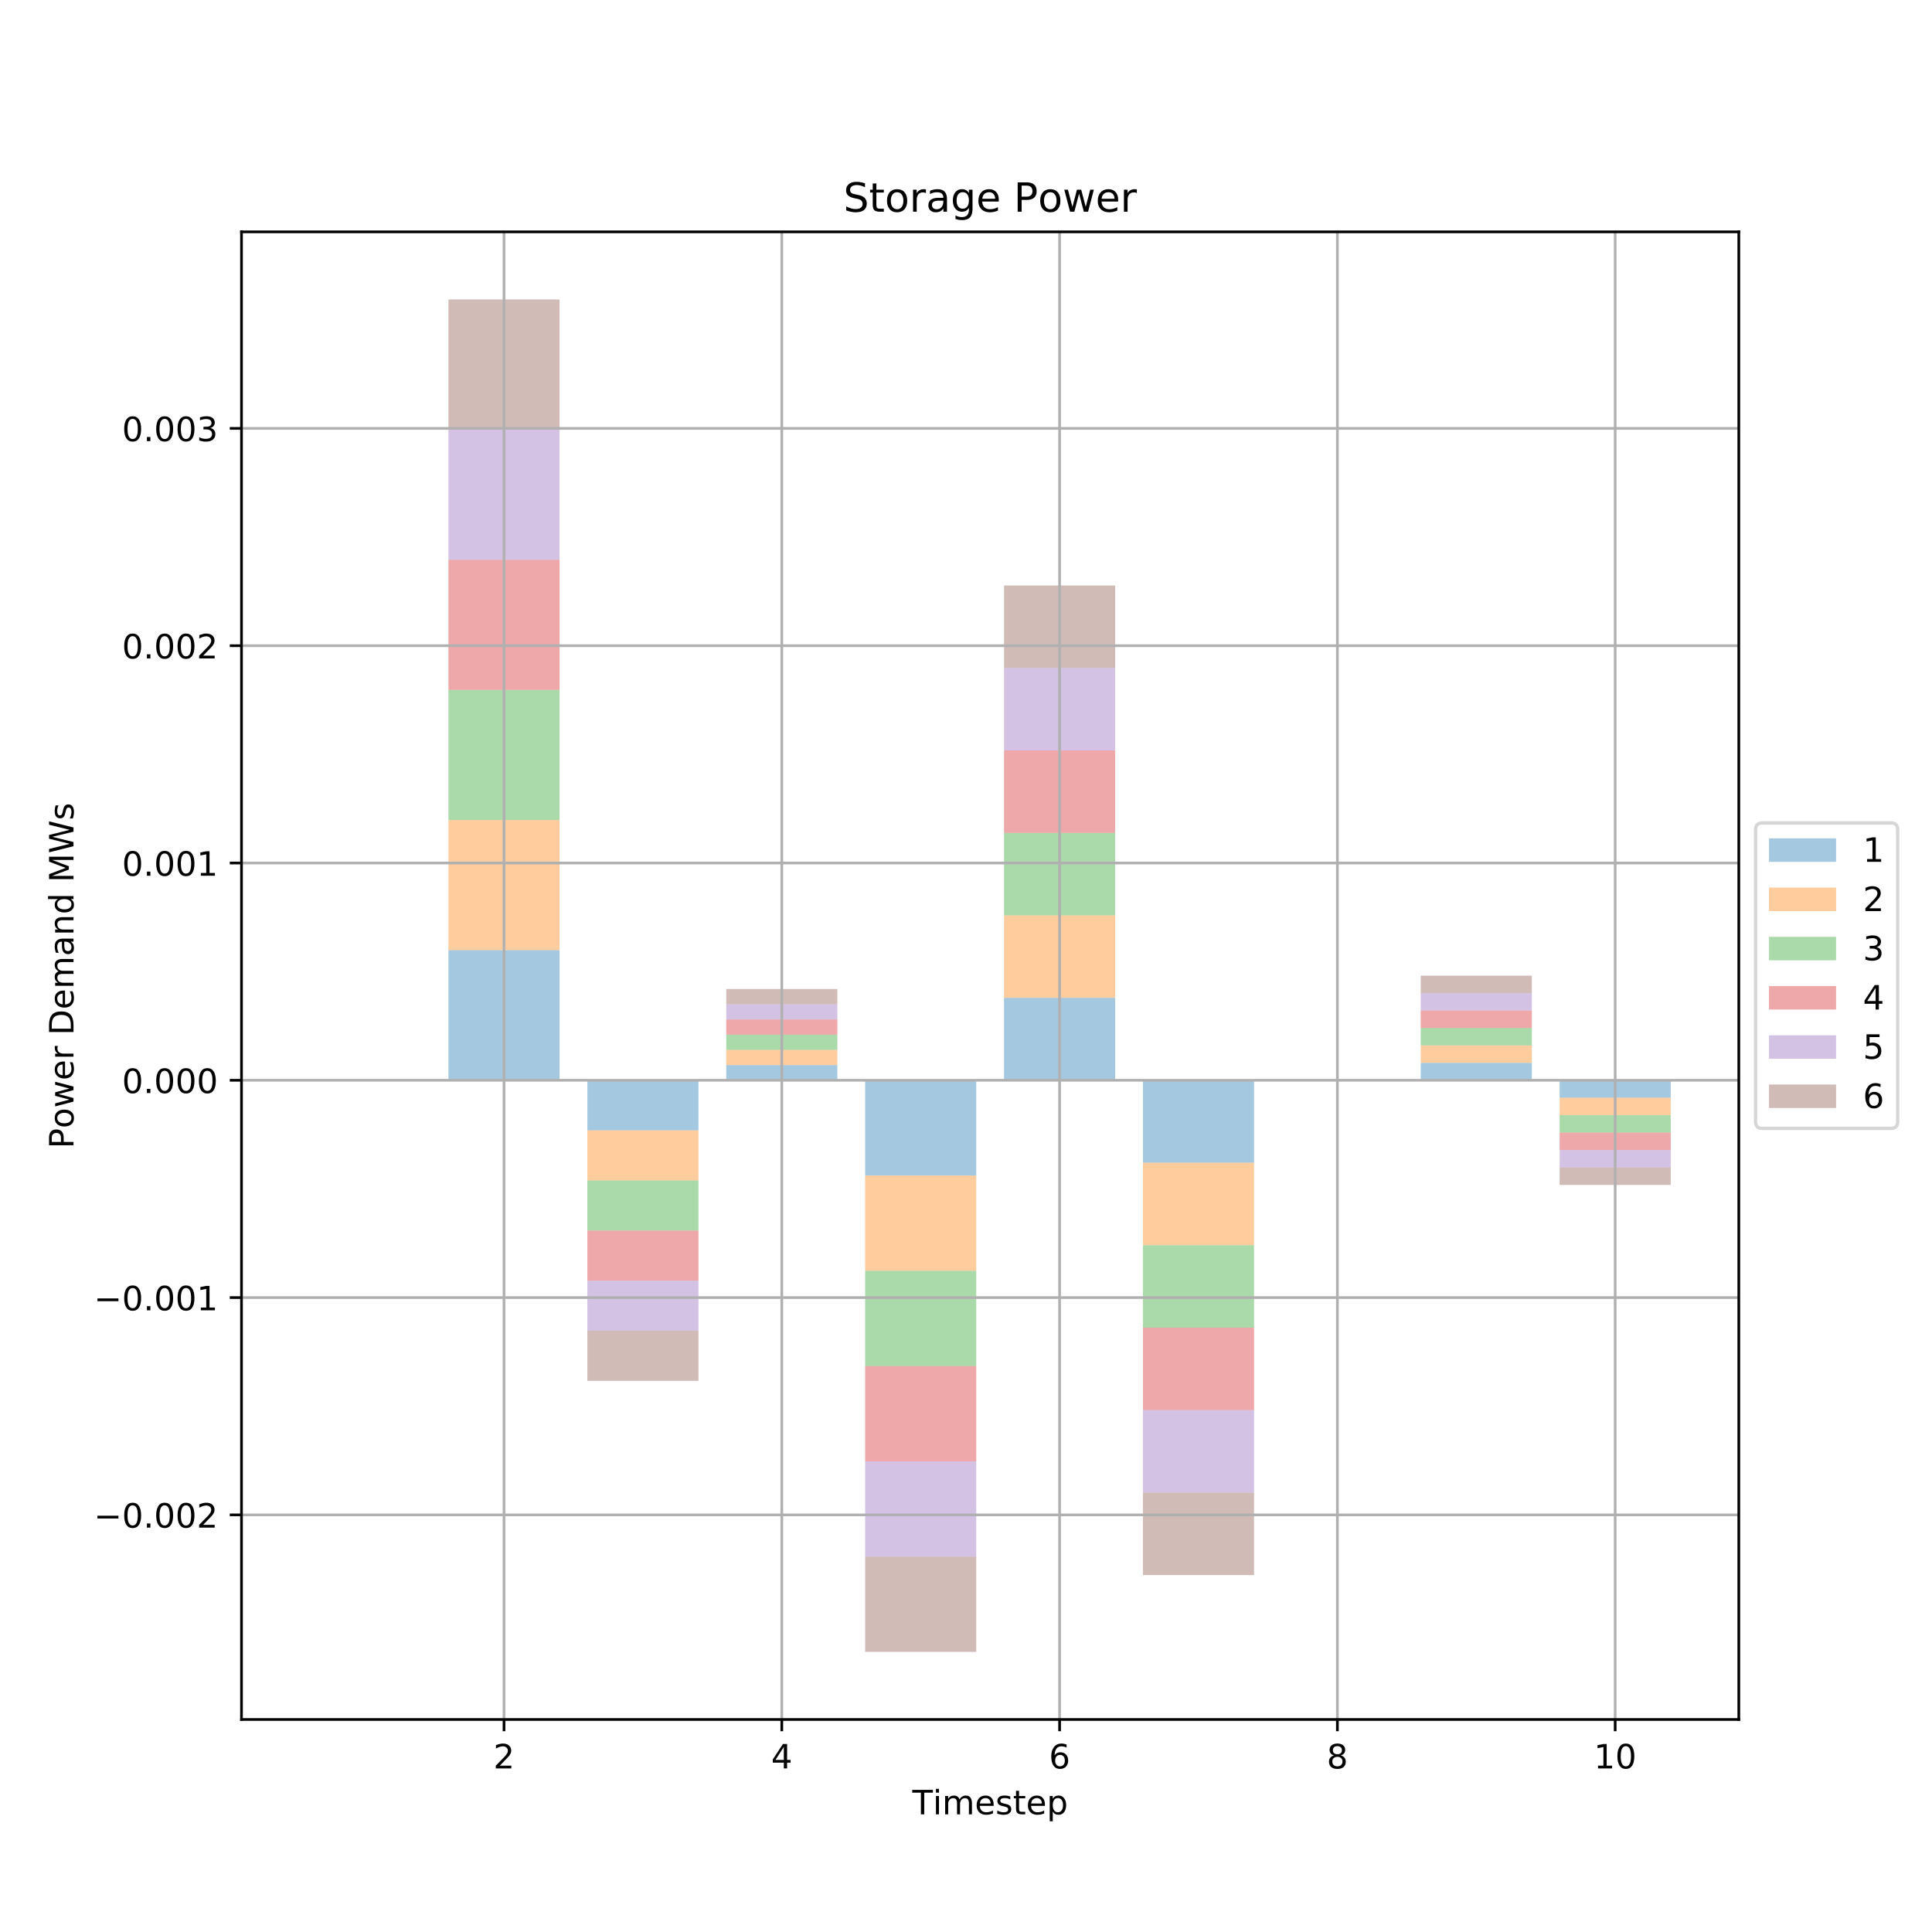<?xml version="1.0" encoding="utf-8" standalone="no"?>
<!DOCTYPE svg PUBLIC "-//W3C//DTD SVG 1.1//EN"
  "http://www.w3.org/Graphics/SVG/1.1/DTD/svg11.dtd">
<!-- Created with matplotlib (https://matplotlib.org/) -->
<svg height="576pt" version="1.1" viewBox="0 0 576 576" width="576pt" xmlns="http://www.w3.org/2000/svg" xmlns:xlink="http://www.w3.org/1999/xlink">
 <defs>
  <style type="text/css">
*{stroke-linecap:butt;stroke-linejoin:round;}
  </style>
 </defs>
 <g id="figure_1">
  <g id="patch_1">
   <path d="M 0 576 
L 576 576 
L 576 0 
L 0 0 
z
" style="fill:#ffffff;"/>
  </g>
  <g id="axes_1">
   <g id="patch_2">
    <path d="M 72 512.64 
L 518.4 512.64 
L 518.4 69.12 
L 72 69.12 
z
" style="fill:#ffffff;"/>
   </g>
   <g id="patch_3">
    <path clip-path="url(#pc32085a561)" d="M 92.291 322.074 
L 125.419 322.074 
L 125.419 322.074 
L 92.291 322.074 
z
" style="fill:#1f77b4;opacity:0.4;"/>
   </g>
   <g id="patch_4">
    <path clip-path="url(#pc32085a561)" d="M 133.701 322.074 
L 166.829 322.074 
L 166.829 283.275 
L 133.701 283.275 
z
" style="fill:#1f77b4;opacity:0.4;"/>
   </g>
   <g id="patch_5">
    <path clip-path="url(#pc32085a561)" d="M 175.111 322.074 
L 208.239 322.074 
L 208.239 337.008 
L 175.111 337.008 
z
" style="fill:#1f77b4;opacity:0.4;"/>
   </g>
   <g id="patch_6">
    <path clip-path="url(#pc32085a561)" d="M 216.521 322.074 
L 249.649 322.074 
L 249.649 317.538 
L 216.521 317.538 
z
" style="fill:#1f77b4;opacity:0.4;"/>
   </g>
   <g id="patch_7">
    <path clip-path="url(#pc32085a561)" d="M 257.931 322.074 
L 291.059 322.074 
L 291.059 350.475 
L 257.931 350.475 
z
" style="fill:#1f77b4;opacity:0.4;"/>
   </g>
   <g id="patch_8">
    <path clip-path="url(#pc32085a561)" d="M 299.341 322.074 
L 332.469 322.074 
L 332.469 297.489 
L 299.341 297.489 
z
" style="fill:#1f77b4;opacity:0.4;"/>
   </g>
   <g id="patch_9">
    <path clip-path="url(#pc32085a561)" d="M 340.751 322.074 
L 373.879 322.074 
L 373.879 346.659 
L 340.751 346.659 
z
" style="fill:#1f77b4;opacity:0.4;"/>
   </g>
   <g id="patch_10">
    <path clip-path="url(#pc32085a561)" d="M 382.161 322.074 
L 415.289 322.074 
L 415.289 322.074 
L 382.161 322.074 
z
" style="fill:#1f77b4;opacity:0.4;"/>
   </g>
   <g id="patch_11">
    <path clip-path="url(#pc32085a561)" d="M 423.571 322.074 
L 456.699 322.074 
L 456.699 316.875 
L 423.571 316.875 
z
" style="fill:#1f77b4;opacity:0.4;"/>
   </g>
   <g id="patch_12">
    <path clip-path="url(#pc32085a561)" d="M 464.981 322.074 
L 498.109 322.074 
L 498.109 327.273 
L 464.981 327.273 
z
" style="fill:#1f77b4;opacity:0.4;"/>
   </g>
   <g id="patch_13">
    <path clip-path="url(#pc32085a561)" d="M 92.291 322.074 
L 125.419 322.074 
L 125.419 322.074 
L 92.291 322.074 
z
" style="fill:#ff7f0e;opacity:0.4;"/>
   </g>
   <g id="patch_14">
    <path clip-path="url(#pc32085a561)" d="M 133.701 283.275 
L 166.829 283.275 
L 166.829 244.476 
L 133.701 244.476 
z
" style="fill:#ff7f0e;opacity:0.4;"/>
   </g>
   <g id="patch_15">
    <path clip-path="url(#pc32085a561)" d="M 175.111 337.008 
L 208.239 337.008 
L 208.239 351.943 
L 175.111 351.943 
z
" style="fill:#ff7f0e;opacity:0.4;"/>
   </g>
   <g id="patch_16">
    <path clip-path="url(#pc32085a561)" d="M 216.521 317.538 
L 249.649 317.538 
L 249.649 313.002 
L 216.521 313.002 
z
" style="fill:#ff7f0e;opacity:0.4;"/>
   </g>
   <g id="patch_17">
    <path clip-path="url(#pc32085a561)" d="M 257.931 350.475 
L 291.059 350.475 
L 291.059 378.876 
L 257.931 378.876 
z
" style="fill:#ff7f0e;opacity:0.4;"/>
   </g>
   <g id="patch_18">
    <path clip-path="url(#pc32085a561)" d="M 299.341 297.489 
L 332.469 297.489 
L 332.469 272.903 
L 299.341 272.903 
z
" style="fill:#ff7f0e;opacity:0.4;"/>
   </g>
   <g id="patch_19">
    <path clip-path="url(#pc32085a561)" d="M 340.751 346.659 
L 373.879 346.659 
L 373.879 371.245 
L 340.751 371.245 
z
" style="fill:#ff7f0e;opacity:0.4;"/>
   </g>
   <g id="patch_20">
    <path clip-path="url(#pc32085a561)" d="M 382.161 322.074 
L 415.289 322.074 
L 415.289 322.074 
L 382.161 322.074 
z
" style="fill:#ff7f0e;opacity:0.4;"/>
   </g>
   <g id="patch_21">
    <path clip-path="url(#pc32085a561)" d="M 423.571 316.875 
L 456.699 316.875 
L 456.699 311.675 
L 423.571 311.675 
z
" style="fill:#ff7f0e;opacity:0.4;"/>
   </g>
   <g id="patch_22">
    <path clip-path="url(#pc32085a561)" d="M 464.981 327.273 
L 498.109 327.273 
L 498.109 332.473 
L 464.981 332.473 
z
" style="fill:#ff7f0e;opacity:0.4;"/>
   </g>
   <g id="patch_23">
    <path clip-path="url(#pc32085a561)" d="M 92.291 322.074 
L 125.419 322.074 
L 125.419 322.074 
L 92.291 322.074 
z
" style="fill:#2ca02c;opacity:0.4;"/>
   </g>
   <g id="patch_24">
    <path clip-path="url(#pc32085a561)" d="M 133.701 244.476 
L 166.829 244.476 
L 166.829 205.677 
L 133.701 205.677 
z
" style="fill:#2ca02c;opacity:0.4;"/>
   </g>
   <g id="patch_25">
    <path clip-path="url(#pc32085a561)" d="M 175.111 351.943 
L 208.239 351.943 
L 208.239 366.877 
L 175.111 366.877 
z
" style="fill:#2ca02c;opacity:0.4;"/>
   </g>
   <g id="patch_26">
    <path clip-path="url(#pc32085a561)" d="M 216.521 313.002 
L 249.649 313.002 
L 249.649 308.466 
L 216.521 308.466 
z
" style="fill:#2ca02c;opacity:0.4;"/>
   </g>
   <g id="patch_27">
    <path clip-path="url(#pc32085a561)" d="M 257.931 378.876 
L 291.059 378.876 
L 291.059 407.277 
L 257.931 407.277 
z
" style="fill:#2ca02c;opacity:0.4;"/>
   </g>
   <g id="patch_28">
    <path clip-path="url(#pc32085a561)" d="M 299.341 272.903 
L 332.469 272.903 
L 332.469 248.318 
L 299.341 248.318 
z
" style="fill:#2ca02c;opacity:0.4;"/>
   </g>
   <g id="patch_29">
    <path clip-path="url(#pc32085a561)" d="M 340.751 371.245 
L 373.879 371.245 
L 373.879 395.83 
L 340.751 395.83 
z
" style="fill:#2ca02c;opacity:0.4;"/>
   </g>
   <g id="patch_30">
    <path clip-path="url(#pc32085a561)" d="M 382.161 322.074 
L 415.289 322.074 
L 415.289 322.074 
L 382.161 322.074 
z
" style="fill:#2ca02c;opacity:0.4;"/>
   </g>
   <g id="patch_31">
    <path clip-path="url(#pc32085a561)" d="M 423.571 311.675 
L 456.699 311.675 
L 456.699 306.476 
L 423.571 306.476 
z
" style="fill:#2ca02c;opacity:0.4;"/>
   </g>
   <g id="patch_32">
    <path clip-path="url(#pc32085a561)" d="M 464.981 332.473 
L 498.109 332.473 
L 498.109 337.672 
L 464.981 337.672 
z
" style="fill:#2ca02c;opacity:0.4;"/>
   </g>
   <g id="patch_33">
    <path clip-path="url(#pc32085a561)" d="M 92.291 322.074 
L 125.419 322.074 
L 125.419 322.074 
L 92.291 322.074 
z
" style="fill:#d62728;opacity:0.4;"/>
   </g>
   <g id="patch_34">
    <path clip-path="url(#pc32085a561)" d="M 133.701 205.677 
L 166.829 205.677 
L 166.829 166.878 
L 133.701 166.878 
z
" style="fill:#d62728;opacity:0.4;"/>
   </g>
   <g id="patch_35">
    <path clip-path="url(#pc32085a561)" d="M 175.111 366.877 
L 208.239 366.877 
L 208.239 381.811 
L 175.111 381.811 
z
" style="fill:#d62728;opacity:0.4;"/>
   </g>
   <g id="patch_36">
    <path clip-path="url(#pc32085a561)" d="M 216.521 308.466 
L 249.649 308.466 
L 249.649 303.93 
L 216.521 303.93 
z
" style="fill:#d62728;opacity:0.4;"/>
   </g>
   <g id="patch_37">
    <path clip-path="url(#pc32085a561)" d="M 257.931 407.277 
L 291.059 407.277 
L 291.059 435.678 
L 257.931 435.678 
z
" style="fill:#d62728;opacity:0.4;"/>
   </g>
   <g id="patch_38">
    <path clip-path="url(#pc32085a561)" d="M 299.341 248.318 
L 332.469 248.318 
L 332.469 223.732 
L 299.341 223.732 
z
" style="fill:#d62728;opacity:0.4;"/>
   </g>
   <g id="patch_39">
    <path clip-path="url(#pc32085a561)" d="M 340.751 395.83 
L 373.879 395.83 
L 373.879 420.416 
L 340.751 420.416 
z
" style="fill:#d62728;opacity:0.4;"/>
   </g>
   <g id="patch_40">
    <path clip-path="url(#pc32085a561)" d="M 382.161 322.074 
L 415.289 322.074 
L 415.289 322.074 
L 382.161 322.074 
z
" style="fill:#d62728;opacity:0.4;"/>
   </g>
   <g id="patch_41">
    <path clip-path="url(#pc32085a561)" d="M 423.571 306.476 
L 456.699 306.476 
L 456.699 301.276 
L 423.571 301.276 
z
" style="fill:#d62728;opacity:0.4;"/>
   </g>
   <g id="patch_42">
    <path clip-path="url(#pc32085a561)" d="M 464.981 337.672 
L 498.109 337.672 
L 498.109 342.872 
L 464.981 342.872 
z
" style="fill:#d62728;opacity:0.4;"/>
   </g>
   <g id="patch_43">
    <path clip-path="url(#pc32085a561)" d="M 92.291 322.074 
L 125.419 322.074 
L 125.419 322.074 
L 92.291 322.074 
z
" style="fill:#9467bd;opacity:0.4;"/>
   </g>
   <g id="patch_44">
    <path clip-path="url(#pc32085a561)" d="M 133.701 166.878 
L 166.829 166.878 
L 166.829 128.079 
L 133.701 128.079 
z
" style="fill:#9467bd;opacity:0.4;"/>
   </g>
   <g id="patch_45">
    <path clip-path="url(#pc32085a561)" d="M 175.111 381.811 
L 208.239 381.811 
L 208.239 396.745 
L 175.111 396.745 
z
" style="fill:#9467bd;opacity:0.4;"/>
   </g>
   <g id="patch_46">
    <path clip-path="url(#pc32085a561)" d="M 216.521 303.93 
L 249.649 303.93 
L 249.649 299.395 
L 216.521 299.395 
z
" style="fill:#9467bd;opacity:0.4;"/>
   </g>
   <g id="patch_47">
    <path clip-path="url(#pc32085a561)" d="M 257.931 435.678 
L 291.059 435.678 
L 291.059 464.079 
L 257.931 464.079 
z
" style="fill:#9467bd;opacity:0.4;"/>
   </g>
   <g id="patch_48">
    <path clip-path="url(#pc32085a561)" d="M 299.341 223.732 
L 332.469 223.732 
L 332.469 199.147 
L 299.341 199.147 
z
" style="fill:#9467bd;opacity:0.4;"/>
   </g>
   <g id="patch_49">
    <path clip-path="url(#pc32085a561)" d="M 340.751 420.416 
L 373.879 420.416 
L 373.879 445.001 
L 340.751 445.001 
z
" style="fill:#9467bd;opacity:0.4;"/>
   </g>
   <g id="patch_50">
    <path clip-path="url(#pc32085a561)" d="M 382.161 322.074 
L 415.289 322.074 
L 415.289 322.074 
L 382.161 322.074 
z
" style="fill:#9467bd;opacity:0.4;"/>
   </g>
   <g id="patch_51">
    <path clip-path="url(#pc32085a561)" d="M 423.571 301.276 
L 456.699 301.276 
L 456.699 296.077 
L 423.571 296.077 
z
" style="fill:#9467bd;opacity:0.4;"/>
   </g>
   <g id="patch_52">
    <path clip-path="url(#pc32085a561)" d="M 464.981 342.872 
L 498.109 342.872 
L 498.109 348.071 
L 464.981 348.071 
z
" style="fill:#9467bd;opacity:0.4;"/>
   </g>
   <g id="patch_53">
    <path clip-path="url(#pc32085a561)" d="M 92.291 322.074 
L 125.419 322.074 
L 125.419 322.074 
L 92.291 322.074 
z
" style="fill:#8c564b;opacity:0.4;"/>
   </g>
   <g id="patch_54">
    <path clip-path="url(#pc32085a561)" d="M 133.701 128.079 
L 166.829 128.079 
L 166.829 89.28 
L 133.701 89.28 
z
" style="fill:#8c564b;opacity:0.4;"/>
   </g>
   <g id="patch_55">
    <path clip-path="url(#pc32085a561)" d="M 175.111 396.745 
L 208.239 396.745 
L 208.239 411.68 
L 175.111 411.68 
z
" style="fill:#8c564b;opacity:0.4;"/>
   </g>
   <g id="patch_56">
    <path clip-path="url(#pc32085a561)" d="M 216.521 299.395 
L 249.649 299.395 
L 249.649 294.859 
L 216.521 294.859 
z
" style="fill:#8c564b;opacity:0.4;"/>
   </g>
   <g id="patch_57">
    <path clip-path="url(#pc32085a561)" d="M 257.931 464.079 
L 291.059 464.079 
L 291.059 492.48 
L 257.931 492.48 
z
" style="fill:#8c564b;opacity:0.4;"/>
   </g>
   <g id="patch_58">
    <path clip-path="url(#pc32085a561)" d="M 299.341 199.147 
L 332.469 199.147 
L 332.469 174.562 
L 299.341 174.562 
z
" style="fill:#8c564b;opacity:0.4;"/>
   </g>
   <g id="patch_59">
    <path clip-path="url(#pc32085a561)" d="M 340.751 445.001 
L 373.879 445.001 
L 373.879 469.586 
L 340.751 469.586 
z
" style="fill:#8c564b;opacity:0.4;"/>
   </g>
   <g id="patch_60">
    <path clip-path="url(#pc32085a561)" d="M 382.161 322.074 
L 415.289 322.074 
L 415.289 322.074 
L 382.161 322.074 
z
" style="fill:#8c564b;opacity:0.4;"/>
   </g>
   <g id="patch_61">
    <path clip-path="url(#pc32085a561)" d="M 423.571 296.077 
L 456.699 296.077 
L 456.699 290.877 
L 423.571 290.877 
z
" style="fill:#8c564b;opacity:0.4;"/>
   </g>
   <g id="patch_62">
    <path clip-path="url(#pc32085a561)" d="M 464.981 348.071 
L 498.109 348.071 
L 498.109 353.271 
L 464.981 353.271 
z
" style="fill:#8c564b;opacity:0.4;"/>
   </g>
   <g id="matplotlib.axis_1">
    <g id="xtick_1">
     <g id="line2d_1">
      <path clip-path="url(#pc32085a561)" d="M 150.265 512.64 
L 150.265 69.12 
" style="fill:none;stroke:#b0b0b0;stroke-linecap:square;stroke-width:0.8;"/>
     </g>
     <g id="line2d_2">
      <defs>
       <path d="M 0 0 
L 0 3.5 
" id="mc70fbcc423" style="stroke:#000000;stroke-width:0.8;"/>
      </defs>
      <g>
       <use style="stroke:#000000;stroke-width:0.8;" x="150.265" xlink:href="#mc70fbcc423" y="512.64"/>
      </g>
     </g>
     <g id="text_1">
      <!-- 2 -->
      <defs>
       <path d="M 19.188 8.297 
L 53.609 8.297 
L 53.609 0 
L 7.328 0 
L 7.328 8.297 
Q 12.938 14.109 22.625 23.891 
Q 32.328 33.688 34.812 36.531 
Q 39.547 41.844 41.422 45.531 
Q 43.312 49.219 43.312 52.781 
Q 43.312 58.594 39.234 62.25 
Q 35.156 65.922 28.609 65.922 
Q 23.969 65.922 18.812 64.312 
Q 13.672 62.703 7.812 59.422 
L 7.812 69.391 
Q 13.766 71.781 18.938 73 
Q 24.125 74.219 28.422 74.219 
Q 39.75 74.219 46.484 68.547 
Q 53.219 62.891 53.219 53.422 
Q 53.219 48.922 51.531 44.891 
Q 49.859 40.875 45.406 35.406 
Q 44.188 33.984 37.641 27.219 
Q 31.109 20.453 19.188 8.297 
z
" id="DejaVuSans-50"/>
      </defs>
      <g transform="translate(147.084 527.238)scale(0.1 -0.1)">
       <use xlink:href="#DejaVuSans-50"/>
      </g>
     </g>
    </g>
    <g id="xtick_2">
     <g id="line2d_3">
      <path clip-path="url(#pc32085a561)" d="M 233.085 512.64 
L 233.085 69.12 
" style="fill:none;stroke:#b0b0b0;stroke-linecap:square;stroke-width:0.8;"/>
     </g>
     <g id="line2d_4">
      <g>
       <use style="stroke:#000000;stroke-width:0.8;" x="233.085" xlink:href="#mc70fbcc423" y="512.64"/>
      </g>
     </g>
     <g id="text_2">
      <!-- 4 -->
      <defs>
       <path d="M 37.797 64.312 
L 12.891 25.391 
L 37.797 25.391 
z
M 35.203 72.906 
L 47.609 72.906 
L 47.609 25.391 
L 58.016 25.391 
L 58.016 17.188 
L 47.609 17.188 
L 47.609 0 
L 37.797 0 
L 37.797 17.188 
L 4.891 17.188 
L 4.891 26.703 
z
" id="DejaVuSans-52"/>
      </defs>
      <g transform="translate(229.904 527.238)scale(0.1 -0.1)">
       <use xlink:href="#DejaVuSans-52"/>
      </g>
     </g>
    </g>
    <g id="xtick_3">
     <g id="line2d_5">
      <path clip-path="url(#pc32085a561)" d="M 315.905 512.64 
L 315.905 69.12 
" style="fill:none;stroke:#b0b0b0;stroke-linecap:square;stroke-width:0.8;"/>
     </g>
     <g id="line2d_6">
      <g>
       <use style="stroke:#000000;stroke-width:0.8;" x="315.905" xlink:href="#mc70fbcc423" y="512.64"/>
      </g>
     </g>
     <g id="text_3">
      <!-- 6 -->
      <defs>
       <path d="M 33.016 40.375 
Q 26.375 40.375 22.484 35.828 
Q 18.609 31.297 18.609 23.391 
Q 18.609 15.531 22.484 10.953 
Q 26.375 6.391 33.016 6.391 
Q 39.656 6.391 43.531 10.953 
Q 47.406 15.531 47.406 23.391 
Q 47.406 31.297 43.531 35.828 
Q 39.656 40.375 33.016 40.375 
z
M 52.594 71.297 
L 52.594 62.312 
Q 48.875 64.062 45.094 64.984 
Q 41.312 65.922 37.594 65.922 
Q 27.828 65.922 22.672 59.328 
Q 17.531 52.734 16.797 39.406 
Q 19.672 43.656 24.016 45.922 
Q 28.375 48.188 33.594 48.188 
Q 44.578 48.188 50.953 41.516 
Q 57.328 34.859 57.328 23.391 
Q 57.328 12.156 50.688 5.359 
Q 44.047 -1.422 33.016 -1.422 
Q 20.359 -1.422 13.672 8.266 
Q 6.984 17.969 6.984 36.375 
Q 6.984 53.656 15.188 63.938 
Q 23.391 74.219 37.203 74.219 
Q 40.922 74.219 44.703 73.484 
Q 48.484 72.75 52.594 71.297 
z
" id="DejaVuSans-54"/>
      </defs>
      <g transform="translate(312.724 527.238)scale(0.1 -0.1)">
       <use xlink:href="#DejaVuSans-54"/>
      </g>
     </g>
    </g>
    <g id="xtick_4">
     <g id="line2d_7">
      <path clip-path="url(#pc32085a561)" d="M 398.725 512.64 
L 398.725 69.12 
" style="fill:none;stroke:#b0b0b0;stroke-linecap:square;stroke-width:0.8;"/>
     </g>
     <g id="line2d_8">
      <g>
       <use style="stroke:#000000;stroke-width:0.8;" x="398.725" xlink:href="#mc70fbcc423" y="512.64"/>
      </g>
     </g>
     <g id="text_4">
      <!-- 8 -->
      <defs>
       <path d="M 31.781 34.625 
Q 24.75 34.625 20.719 30.859 
Q 16.703 27.094 16.703 20.516 
Q 16.703 13.922 20.719 10.156 
Q 24.75 6.391 31.781 6.391 
Q 38.812 6.391 42.859 10.172 
Q 46.922 13.969 46.922 20.516 
Q 46.922 27.094 42.891 30.859 
Q 38.875 34.625 31.781 34.625 
z
M 21.922 38.812 
Q 15.578 40.375 12.031 44.719 
Q 8.5 49.078 8.5 55.328 
Q 8.5 64.062 14.719 69.141 
Q 20.953 74.219 31.781 74.219 
Q 42.672 74.219 48.875 69.141 
Q 55.078 64.062 55.078 55.328 
Q 55.078 49.078 51.531 44.719 
Q 48 40.375 41.703 38.812 
Q 48.828 37.156 52.797 32.312 
Q 56.781 27.484 56.781 20.516 
Q 56.781 9.906 50.312 4.234 
Q 43.844 -1.422 31.781 -1.422 
Q 19.734 -1.422 13.25 4.234 
Q 6.781 9.906 6.781 20.516 
Q 6.781 27.484 10.781 32.312 
Q 14.797 37.156 21.922 38.812 
z
M 18.312 54.391 
Q 18.312 48.734 21.844 45.562 
Q 25.391 42.391 31.781 42.391 
Q 38.141 42.391 41.719 45.562 
Q 45.312 48.734 45.312 54.391 
Q 45.312 60.062 41.719 63.234 
Q 38.141 66.406 31.781 66.406 
Q 25.391 66.406 21.844 63.234 
Q 18.312 60.062 18.312 54.391 
z
" id="DejaVuSans-56"/>
      </defs>
      <g transform="translate(395.544 527.238)scale(0.1 -0.1)">
       <use xlink:href="#DejaVuSans-56"/>
      </g>
     </g>
    </g>
    <g id="xtick_5">
     <g id="line2d_9">
      <path clip-path="url(#pc32085a561)" d="M 481.545 512.64 
L 481.545 69.12 
" style="fill:none;stroke:#b0b0b0;stroke-linecap:square;stroke-width:0.8;"/>
     </g>
     <g id="line2d_10">
      <g>
       <use style="stroke:#000000;stroke-width:0.8;" x="481.545" xlink:href="#mc70fbcc423" y="512.64"/>
      </g>
     </g>
     <g id="text_5">
      <!-- 10 -->
      <defs>
       <path d="M 12.406 8.297 
L 28.516 8.297 
L 28.516 63.922 
L 10.984 60.406 
L 10.984 69.391 
L 28.422 72.906 
L 38.281 72.906 
L 38.281 8.297 
L 54.391 8.297 
L 54.391 0 
L 12.406 0 
z
" id="DejaVuSans-49"/>
       <path d="M 31.781 66.406 
Q 24.172 66.406 20.328 58.906 
Q 16.5 51.422 16.5 36.375 
Q 16.5 21.391 20.328 13.891 
Q 24.172 6.391 31.781 6.391 
Q 39.453 6.391 43.281 13.891 
Q 47.125 21.391 47.125 36.375 
Q 47.125 51.422 43.281 58.906 
Q 39.453 66.406 31.781 66.406 
z
M 31.781 74.219 
Q 44.047 74.219 50.516 64.516 
Q 56.984 54.828 56.984 36.375 
Q 56.984 17.969 50.516 8.266 
Q 44.047 -1.422 31.781 -1.422 
Q 19.531 -1.422 13.062 8.266 
Q 6.594 17.969 6.594 36.375 
Q 6.594 54.828 13.062 64.516 
Q 19.531 74.219 31.781 74.219 
z
" id="DejaVuSans-48"/>
      </defs>
      <g transform="translate(475.183 527.238)scale(0.1 -0.1)">
       <use xlink:href="#DejaVuSans-49"/>
       <use x="63.623" xlink:href="#DejaVuSans-48"/>
      </g>
     </g>
    </g>
    <g id="text_6">
     <!-- Timestep -->
     <defs>
      <path d="M -0.297 72.906 
L 61.375 72.906 
L 61.375 64.594 
L 35.5 64.594 
L 35.5 0 
L 25.594 0 
L 25.594 64.594 
L -0.297 64.594 
z
" id="DejaVuSans-84"/>
      <path d="M 9.422 54.688 
L 18.406 54.688 
L 18.406 0 
L 9.422 0 
z
M 9.422 75.984 
L 18.406 75.984 
L 18.406 64.594 
L 9.422 64.594 
z
" id="DejaVuSans-105"/>
      <path d="M 52 44.188 
Q 55.375 50.25 60.062 53.125 
Q 64.75 56 71.094 56 
Q 79.641 56 84.281 50.016 
Q 88.922 44.047 88.922 33.016 
L 88.922 0 
L 79.891 0 
L 79.891 32.719 
Q 79.891 40.578 77.094 44.375 
Q 74.312 48.188 68.609 48.188 
Q 61.625 48.188 57.562 43.547 
Q 53.516 38.922 53.516 30.906 
L 53.516 0 
L 44.484 0 
L 44.484 32.719 
Q 44.484 40.625 41.703 44.406 
Q 38.922 48.188 33.109 48.188 
Q 26.219 48.188 22.156 43.531 
Q 18.109 38.875 18.109 30.906 
L 18.109 0 
L 9.078 0 
L 9.078 54.688 
L 18.109 54.688 
L 18.109 46.188 
Q 21.188 51.219 25.484 53.609 
Q 29.781 56 35.688 56 
Q 41.656 56 45.828 52.969 
Q 50 49.953 52 44.188 
z
" id="DejaVuSans-109"/>
      <path d="M 56.203 29.594 
L 56.203 25.203 
L 14.891 25.203 
Q 15.484 15.922 20.484 11.062 
Q 25.484 6.203 34.422 6.203 
Q 39.594 6.203 44.453 7.469 
Q 49.312 8.734 54.109 11.281 
L 54.109 2.781 
Q 49.266 0.734 44.188 -0.344 
Q 39.109 -1.422 33.891 -1.422 
Q 20.797 -1.422 13.156 6.188 
Q 5.516 13.812 5.516 26.812 
Q 5.516 40.234 12.766 48.109 
Q 20.016 56 32.328 56 
Q 43.359 56 49.781 48.891 
Q 56.203 41.797 56.203 29.594 
z
M 47.219 32.234 
Q 47.125 39.594 43.094 43.984 
Q 39.062 48.391 32.422 48.391 
Q 24.906 48.391 20.391 44.141 
Q 15.875 39.891 15.188 32.172 
z
" id="DejaVuSans-101"/>
      <path d="M 44.281 53.078 
L 44.281 44.578 
Q 40.484 46.531 36.375 47.5 
Q 32.281 48.484 27.875 48.484 
Q 21.188 48.484 17.844 46.438 
Q 14.5 44.391 14.5 40.281 
Q 14.5 37.156 16.891 35.375 
Q 19.281 33.594 26.516 31.984 
L 29.594 31.297 
Q 39.156 29.25 43.188 25.516 
Q 47.219 21.781 47.219 15.094 
Q 47.219 7.469 41.188 3.016 
Q 35.156 -1.422 24.609 -1.422 
Q 20.219 -1.422 15.453 -0.562 
Q 10.688 0.297 5.422 2 
L 5.422 11.281 
Q 10.406 8.688 15.234 7.391 
Q 20.062 6.109 24.812 6.109 
Q 31.156 6.109 34.562 8.281 
Q 37.984 10.453 37.984 14.406 
Q 37.984 18.062 35.516 20.016 
Q 33.062 21.969 24.703 23.781 
L 21.578 24.516 
Q 13.234 26.266 9.516 29.906 
Q 5.812 33.547 5.812 39.891 
Q 5.812 47.609 11.281 51.797 
Q 16.75 56 26.812 56 
Q 31.781 56 36.172 55.266 
Q 40.578 54.547 44.281 53.078 
z
" id="DejaVuSans-115"/>
      <path d="M 18.312 70.219 
L 18.312 54.688 
L 36.812 54.688 
L 36.812 47.703 
L 18.312 47.703 
L 18.312 18.016 
Q 18.312 11.328 20.141 9.422 
Q 21.969 7.516 27.594 7.516 
L 36.812 7.516 
L 36.812 0 
L 27.594 0 
Q 17.188 0 13.234 3.875 
Q 9.281 7.766 9.281 18.016 
L 9.281 47.703 
L 2.688 47.703 
L 2.688 54.688 
L 9.281 54.688 
L 9.281 70.219 
z
" id="DejaVuSans-116"/>
      <path d="M 18.109 8.203 
L 18.109 -20.797 
L 9.078 -20.797 
L 9.078 54.688 
L 18.109 54.688 
L 18.109 46.391 
Q 20.953 51.266 25.266 53.625 
Q 29.594 56 35.594 56 
Q 45.562 56 51.781 48.094 
Q 58.016 40.188 58.016 27.297 
Q 58.016 14.406 51.781 6.484 
Q 45.562 -1.422 35.594 -1.422 
Q 29.594 -1.422 25.266 0.953 
Q 20.953 3.328 18.109 8.203 
z
M 48.688 27.297 
Q 48.688 37.203 44.609 42.844 
Q 40.531 48.484 33.406 48.484 
Q 26.266 48.484 22.188 42.844 
Q 18.109 37.203 18.109 27.297 
Q 18.109 17.391 22.188 11.75 
Q 26.266 6.109 33.406 6.109 
Q 40.531 6.109 44.609 11.75 
Q 48.688 17.391 48.688 27.297 
z
" id="DejaVuSans-112"/>
     </defs>
     <g transform="translate(271.997 540.917)scale(0.1 -0.1)">
      <use xlink:href="#DejaVuSans-84"/>
      <use x="61.037" xlink:href="#DejaVuSans-105"/>
      <use x="88.82" xlink:href="#DejaVuSans-109"/>
      <use x="186.232" xlink:href="#DejaVuSans-101"/>
      <use x="247.756" xlink:href="#DejaVuSans-115"/>
      <use x="299.855" xlink:href="#DejaVuSans-116"/>
      <use x="339.064" xlink:href="#DejaVuSans-101"/>
      <use x="400.588" xlink:href="#DejaVuSans-112"/>
     </g>
    </g>
   </g>
   <g id="matplotlib.axis_2">
    <g id="ytick_1">
     <g id="line2d_11">
      <path clip-path="url(#pc32085a561)" d="M 72 451.64 
L 518.4 451.64 
" style="fill:none;stroke:#b0b0b0;stroke-linecap:square;stroke-width:0.8;"/>
     </g>
     <g id="line2d_12">
      <defs>
       <path d="M 0 0 
L -3.5 0 
" id="m54c230ef20" style="stroke:#000000;stroke-width:0.8;"/>
      </defs>
      <g>
       <use style="stroke:#000000;stroke-width:0.8;" x="72" xlink:href="#m54c230ef20" y="451.64"/>
      </g>
     </g>
     <g id="text_7">
      <!-- −0.002 -->
      <defs>
       <path d="M 10.594 35.5 
L 73.188 35.5 
L 73.188 27.203 
L 10.594 27.203 
z
" id="DejaVuSans-8722"/>
       <path d="M 10.688 12.406 
L 21 12.406 
L 21 0 
L 10.688 0 
z
" id="DejaVuSans-46"/>
      </defs>
      <g transform="translate(27.992 455.439)scale(0.1 -0.1)">
       <use xlink:href="#DejaVuSans-8722"/>
       <use x="83.789" xlink:href="#DejaVuSans-48"/>
       <use x="147.412" xlink:href="#DejaVuSans-46"/>
       <use x="179.199" xlink:href="#DejaVuSans-48"/>
       <use x="242.822" xlink:href="#DejaVuSans-48"/>
       <use x="306.445" xlink:href="#DejaVuSans-50"/>
      </g>
     </g>
    </g>
    <g id="ytick_2">
     <g id="line2d_13">
      <path clip-path="url(#pc32085a561)" d="M 72 386.857 
L 518.4 386.857 
" style="fill:none;stroke:#b0b0b0;stroke-linecap:square;stroke-width:0.8;"/>
     </g>
     <g id="line2d_14">
      <g>
       <use style="stroke:#000000;stroke-width:0.8;" x="72" xlink:href="#m54c230ef20" y="386.857"/>
      </g>
     </g>
     <g id="text_8">
      <!-- −0.001 -->
      <g transform="translate(27.992 390.656)scale(0.1 -0.1)">
       <use xlink:href="#DejaVuSans-8722"/>
       <use x="83.789" xlink:href="#DejaVuSans-48"/>
       <use x="147.412" xlink:href="#DejaVuSans-46"/>
       <use x="179.199" xlink:href="#DejaVuSans-48"/>
       <use x="242.822" xlink:href="#DejaVuSans-48"/>
       <use x="306.445" xlink:href="#DejaVuSans-49"/>
      </g>
     </g>
    </g>
    <g id="ytick_3">
     <g id="line2d_15">
      <path clip-path="url(#pc32085a561)" d="M 72 322.074 
L 518.4 322.074 
" style="fill:none;stroke:#b0b0b0;stroke-linecap:square;stroke-width:0.8;"/>
     </g>
     <g id="line2d_16">
      <g>
       <use style="stroke:#000000;stroke-width:0.8;" x="72" xlink:href="#m54c230ef20" y="322.074"/>
      </g>
     </g>
     <g id="text_9">
      <!-- 0.000 -->
      <g transform="translate(36.372 325.873)scale(0.1 -0.1)">
       <use xlink:href="#DejaVuSans-48"/>
       <use x="63.623" xlink:href="#DejaVuSans-46"/>
       <use x="95.41" xlink:href="#DejaVuSans-48"/>
       <use x="159.033" xlink:href="#DejaVuSans-48"/>
       <use x="222.656" xlink:href="#DejaVuSans-48"/>
      </g>
     </g>
    </g>
    <g id="ytick_4">
     <g id="line2d_17">
      <path clip-path="url(#pc32085a561)" d="M 72 257.291 
L 518.4 257.291 
" style="fill:none;stroke:#b0b0b0;stroke-linecap:square;stroke-width:0.8;"/>
     </g>
     <g id="line2d_18">
      <g>
       <use style="stroke:#000000;stroke-width:0.8;" x="72" xlink:href="#m54c230ef20" y="257.291"/>
      </g>
     </g>
     <g id="text_10">
      <!-- 0.001 -->
      <g transform="translate(36.372 261.09)scale(0.1 -0.1)">
       <use xlink:href="#DejaVuSans-48"/>
       <use x="63.623" xlink:href="#DejaVuSans-46"/>
       <use x="95.41" xlink:href="#DejaVuSans-48"/>
       <use x="159.033" xlink:href="#DejaVuSans-48"/>
       <use x="222.656" xlink:href="#DejaVuSans-49"/>
      </g>
     </g>
    </g>
    <g id="ytick_5">
     <g id="line2d_19">
      <path clip-path="url(#pc32085a561)" d="M 72 192.508 
L 518.4 192.508 
" style="fill:none;stroke:#b0b0b0;stroke-linecap:square;stroke-width:0.8;"/>
     </g>
     <g id="line2d_20">
      <g>
       <use style="stroke:#000000;stroke-width:0.8;" x="72" xlink:href="#m54c230ef20" y="192.508"/>
      </g>
     </g>
     <g id="text_11">
      <!-- 0.002 -->
      <g transform="translate(36.372 196.307)scale(0.1 -0.1)">
       <use xlink:href="#DejaVuSans-48"/>
       <use x="63.623" xlink:href="#DejaVuSans-46"/>
       <use x="95.41" xlink:href="#DejaVuSans-48"/>
       <use x="159.033" xlink:href="#DejaVuSans-48"/>
       <use x="222.656" xlink:href="#DejaVuSans-50"/>
      </g>
     </g>
    </g>
    <g id="ytick_6">
     <g id="line2d_21">
      <path clip-path="url(#pc32085a561)" d="M 72 127.725 
L 518.4 127.725 
" style="fill:none;stroke:#b0b0b0;stroke-linecap:square;stroke-width:0.8;"/>
     </g>
     <g id="line2d_22">
      <g>
       <use style="stroke:#000000;stroke-width:0.8;" x="72" xlink:href="#m54c230ef20" y="127.725"/>
      </g>
     </g>
     <g id="text_12">
      <!-- 0.003 -->
      <defs>
       <path d="M 40.578 39.312 
Q 47.656 37.797 51.625 33 
Q 55.609 28.219 55.609 21.188 
Q 55.609 10.406 48.188 4.484 
Q 40.766 -1.422 27.094 -1.422 
Q 22.516 -1.422 17.656 -0.516 
Q 12.797 0.391 7.625 2.203 
L 7.625 11.719 
Q 11.719 9.328 16.594 8.109 
Q 21.484 6.891 26.812 6.891 
Q 36.078 6.891 40.938 10.547 
Q 45.797 14.203 45.797 21.188 
Q 45.797 27.641 41.281 31.266 
Q 36.766 34.906 28.719 34.906 
L 20.219 34.906 
L 20.219 43.016 
L 29.109 43.016 
Q 36.375 43.016 40.234 45.922 
Q 44.094 48.828 44.094 54.297 
Q 44.094 59.906 40.109 62.906 
Q 36.141 65.922 28.719 65.922 
Q 24.656 65.922 20.016 65.031 
Q 15.375 64.156 9.812 62.312 
L 9.812 71.094 
Q 15.438 72.656 20.344 73.438 
Q 25.25 74.219 29.594 74.219 
Q 40.828 74.219 47.359 69.109 
Q 53.906 64.016 53.906 55.328 
Q 53.906 49.266 50.438 45.094 
Q 46.969 40.922 40.578 39.312 
z
" id="DejaVuSans-51"/>
      </defs>
      <g transform="translate(36.372 131.524)scale(0.1 -0.1)">
       <use xlink:href="#DejaVuSans-48"/>
       <use x="63.623" xlink:href="#DejaVuSans-46"/>
       <use x="95.41" xlink:href="#DejaVuSans-48"/>
       <use x="159.033" xlink:href="#DejaVuSans-48"/>
       <use x="222.656" xlink:href="#DejaVuSans-51"/>
      </g>
     </g>
    </g>
    <g id="text_13">
     <!-- Power Demand MWs -->
     <defs>
      <path d="M 19.672 64.797 
L 19.672 37.406 
L 32.078 37.406 
Q 38.969 37.406 42.719 40.969 
Q 46.484 44.531 46.484 51.125 
Q 46.484 57.672 42.719 61.234 
Q 38.969 64.797 32.078 64.797 
z
M 9.812 72.906 
L 32.078 72.906 
Q 44.344 72.906 50.609 67.359 
Q 56.891 61.812 56.891 51.125 
Q 56.891 40.328 50.609 34.812 
Q 44.344 29.297 32.078 29.297 
L 19.672 29.297 
L 19.672 0 
L 9.812 0 
z
" id="DejaVuSans-80"/>
      <path d="M 30.609 48.391 
Q 23.391 48.391 19.188 42.75 
Q 14.984 37.109 14.984 27.297 
Q 14.984 17.484 19.156 11.844 
Q 23.344 6.203 30.609 6.203 
Q 37.797 6.203 41.984 11.859 
Q 46.188 17.531 46.188 27.297 
Q 46.188 37.016 41.984 42.703 
Q 37.797 48.391 30.609 48.391 
z
M 30.609 56 
Q 42.328 56 49.016 48.375 
Q 55.719 40.766 55.719 27.297 
Q 55.719 13.875 49.016 6.219 
Q 42.328 -1.422 30.609 -1.422 
Q 18.844 -1.422 12.172 6.219 
Q 5.516 13.875 5.516 27.297 
Q 5.516 40.766 12.172 48.375 
Q 18.844 56 30.609 56 
z
" id="DejaVuSans-111"/>
      <path d="M 4.203 54.688 
L 13.188 54.688 
L 24.422 12.016 
L 35.594 54.688 
L 46.188 54.688 
L 57.422 12.016 
L 68.609 54.688 
L 77.594 54.688 
L 63.281 0 
L 52.688 0 
L 40.922 44.828 
L 29.109 0 
L 18.5 0 
z
" id="DejaVuSans-119"/>
      <path d="M 41.109 46.297 
Q 39.594 47.172 37.812 47.578 
Q 36.031 48 33.891 48 
Q 26.266 48 22.188 43.047 
Q 18.109 38.094 18.109 28.812 
L 18.109 0 
L 9.078 0 
L 9.078 54.688 
L 18.109 54.688 
L 18.109 46.188 
Q 20.953 51.172 25.484 53.578 
Q 30.031 56 36.531 56 
Q 37.453 56 38.578 55.875 
Q 39.703 55.766 41.062 55.516 
z
" id="DejaVuSans-114"/>
      <path id="DejaVuSans-32"/>
      <path d="M 19.672 64.797 
L 19.672 8.109 
L 31.594 8.109 
Q 46.688 8.109 53.688 14.938 
Q 60.688 21.781 60.688 36.531 
Q 60.688 51.172 53.688 57.984 
Q 46.688 64.797 31.594 64.797 
z
M 9.812 72.906 
L 30.078 72.906 
Q 51.266 72.906 61.172 64.094 
Q 71.094 55.281 71.094 36.531 
Q 71.094 17.672 61.125 8.828 
Q 51.172 0 30.078 0 
L 9.812 0 
z
" id="DejaVuSans-68"/>
      <path d="M 34.281 27.484 
Q 23.391 27.484 19.188 25 
Q 14.984 22.516 14.984 16.5 
Q 14.984 11.719 18.141 8.906 
Q 21.297 6.109 26.703 6.109 
Q 34.188 6.109 38.703 11.406 
Q 43.219 16.703 43.219 25.484 
L 43.219 27.484 
z
M 52.203 31.203 
L 52.203 0 
L 43.219 0 
L 43.219 8.297 
Q 40.141 3.328 35.547 0.953 
Q 30.953 -1.422 24.312 -1.422 
Q 15.922 -1.422 10.953 3.297 
Q 6 8.016 6 15.922 
Q 6 25.141 12.172 29.828 
Q 18.359 34.516 30.609 34.516 
L 43.219 34.516 
L 43.219 35.406 
Q 43.219 41.609 39.141 45 
Q 35.062 48.391 27.688 48.391 
Q 23 48.391 18.547 47.266 
Q 14.109 46.141 10.016 43.891 
L 10.016 52.203 
Q 14.938 54.109 19.578 55.047 
Q 24.219 56 28.609 56 
Q 40.484 56 46.344 49.844 
Q 52.203 43.703 52.203 31.203 
z
" id="DejaVuSans-97"/>
      <path d="M 54.891 33.016 
L 54.891 0 
L 45.906 0 
L 45.906 32.719 
Q 45.906 40.484 42.875 44.328 
Q 39.844 48.188 33.797 48.188 
Q 26.516 48.188 22.312 43.547 
Q 18.109 38.922 18.109 30.906 
L 18.109 0 
L 9.078 0 
L 9.078 54.688 
L 18.109 54.688 
L 18.109 46.188 
Q 21.344 51.125 25.703 53.562 
Q 30.078 56 35.797 56 
Q 45.219 56 50.047 50.172 
Q 54.891 44.344 54.891 33.016 
z
" id="DejaVuSans-110"/>
      <path d="M 45.406 46.391 
L 45.406 75.984 
L 54.391 75.984 
L 54.391 0 
L 45.406 0 
L 45.406 8.203 
Q 42.578 3.328 38.25 0.953 
Q 33.938 -1.422 27.875 -1.422 
Q 17.969 -1.422 11.734 6.484 
Q 5.516 14.406 5.516 27.297 
Q 5.516 40.188 11.734 48.094 
Q 17.969 56 27.875 56 
Q 33.938 56 38.25 53.625 
Q 42.578 51.266 45.406 46.391 
z
M 14.797 27.297 
Q 14.797 17.391 18.875 11.75 
Q 22.953 6.109 30.078 6.109 
Q 37.203 6.109 41.297 11.75 
Q 45.406 17.391 45.406 27.297 
Q 45.406 37.203 41.297 42.844 
Q 37.203 48.484 30.078 48.484 
Q 22.953 48.484 18.875 42.844 
Q 14.797 37.203 14.797 27.297 
z
" id="DejaVuSans-100"/>
      <path d="M 9.812 72.906 
L 24.516 72.906 
L 43.109 23.297 
L 61.812 72.906 
L 76.516 72.906 
L 76.516 0 
L 66.891 0 
L 66.891 64.016 
L 48.094 14.016 
L 38.188 14.016 
L 19.391 64.016 
L 19.391 0 
L 9.812 0 
z
" id="DejaVuSans-77"/>
      <path d="M 3.328 72.906 
L 13.281 72.906 
L 28.609 11.281 
L 43.891 72.906 
L 54.984 72.906 
L 70.312 11.281 
L 85.594 72.906 
L 95.609 72.906 
L 77.297 0 
L 64.891 0 
L 49.516 63.281 
L 33.984 0 
L 21.578 0 
z
" id="DejaVuSans-87"/>
     </defs>
     <g transform="translate(21.913 342.418)rotate(-90)scale(0.1 -0.1)">
      <use xlink:href="#DejaVuSans-80"/>
      <use x="60.256" xlink:href="#DejaVuSans-111"/>
      <use x="121.438" xlink:href="#DejaVuSans-119"/>
      <use x="203.225" xlink:href="#DejaVuSans-101"/>
      <use x="264.748" xlink:href="#DejaVuSans-114"/>
      <use x="305.861" xlink:href="#DejaVuSans-32"/>
      <use x="337.648" xlink:href="#DejaVuSans-68"/>
      <use x="414.65" xlink:href="#DejaVuSans-101"/>
      <use x="476.174" xlink:href="#DejaVuSans-109"/>
      <use x="573.586" xlink:href="#DejaVuSans-97"/>
      <use x="634.865" xlink:href="#DejaVuSans-110"/>
      <use x="698.244" xlink:href="#DejaVuSans-100"/>
      <use x="761.721" xlink:href="#DejaVuSans-32"/>
      <use x="793.508" xlink:href="#DejaVuSans-77"/>
      <use x="879.787" xlink:href="#DejaVuSans-87"/>
      <use x="978.664" xlink:href="#DejaVuSans-115"/>
     </g>
    </g>
   </g>
   <g id="patch_63">
    <path d="M 72 512.64 
L 72 69.12 
" style="fill:none;stroke:#000000;stroke-linecap:square;stroke-linejoin:miter;stroke-width:0.8;"/>
   </g>
   <g id="patch_64">
    <path d="M 518.4 512.64 
L 518.4 69.12 
" style="fill:none;stroke:#000000;stroke-linecap:square;stroke-linejoin:miter;stroke-width:0.8;"/>
   </g>
   <g id="patch_65">
    <path d="M 72 512.64 
L 518.4 512.64 
" style="fill:none;stroke:#000000;stroke-linecap:square;stroke-linejoin:miter;stroke-width:0.8;"/>
   </g>
   <g id="patch_66">
    <path d="M 72 69.12 
L 518.4 69.12 
" style="fill:none;stroke:#000000;stroke-linecap:square;stroke-linejoin:miter;stroke-width:0.8;"/>
   </g>
   <g id="text_14">
    <!-- Storage Power -->
    <defs>
     <path d="M 53.516 70.516 
L 53.516 60.891 
Q 47.906 63.578 42.922 64.891 
Q 37.938 66.219 33.297 66.219 
Q 25.25 66.219 20.875 63.094 
Q 16.5 59.969 16.5 54.203 
Q 16.5 49.359 19.406 46.891 
Q 22.312 44.438 30.422 42.922 
L 36.375 41.703 
Q 47.406 39.594 52.656 34.297 
Q 57.906 29 57.906 20.125 
Q 57.906 9.516 50.797 4.047 
Q 43.703 -1.422 29.984 -1.422 
Q 24.812 -1.422 18.969 -0.25 
Q 13.141 0.922 6.891 3.219 
L 6.891 13.375 
Q 12.891 10.016 18.656 8.297 
Q 24.422 6.594 29.984 6.594 
Q 38.422 6.594 43.016 9.906 
Q 47.609 13.234 47.609 19.391 
Q 47.609 24.75 44.312 27.781 
Q 41.016 30.812 33.5 32.328 
L 27.484 33.5 
Q 16.453 35.688 11.516 40.375 
Q 6.594 45.062 6.594 53.422 
Q 6.594 63.094 13.406 68.656 
Q 20.219 74.219 32.172 74.219 
Q 37.312 74.219 42.625 73.281 
Q 47.953 72.359 53.516 70.516 
z
" id="DejaVuSans-83"/>
     <path d="M 45.406 27.984 
Q 45.406 37.75 41.375 43.109 
Q 37.359 48.484 30.078 48.484 
Q 22.859 48.484 18.828 43.109 
Q 14.797 37.75 14.797 27.984 
Q 14.797 18.266 18.828 12.891 
Q 22.859 7.516 30.078 7.516 
Q 37.359 7.516 41.375 12.891 
Q 45.406 18.266 45.406 27.984 
z
M 54.391 6.781 
Q 54.391 -7.172 48.188 -13.984 
Q 42 -20.797 29.203 -20.797 
Q 24.469 -20.797 20.266 -20.094 
Q 16.062 -19.391 12.109 -17.922 
L 12.109 -9.188 
Q 16.062 -11.328 19.922 -12.344 
Q 23.781 -13.375 27.781 -13.375 
Q 36.625 -13.375 41.016 -8.766 
Q 45.406 -4.156 45.406 5.172 
L 45.406 9.625 
Q 42.625 4.781 38.281 2.391 
Q 33.938 0 27.875 0 
Q 17.828 0 11.672 7.656 
Q 5.516 15.328 5.516 27.984 
Q 5.516 40.672 11.672 48.328 
Q 17.828 56 27.875 56 
Q 33.938 56 38.281 53.609 
Q 42.625 51.219 45.406 46.391 
L 45.406 54.688 
L 54.391 54.688 
z
" id="DejaVuSans-103"/>
    </defs>
    <g transform="translate(251.465 63.12)scale(0.12 -0.12)">
     <use xlink:href="#DejaVuSans-83"/>
     <use x="63.477" xlink:href="#DejaVuSans-116"/>
     <use x="102.686" xlink:href="#DejaVuSans-111"/>
     <use x="163.867" xlink:href="#DejaVuSans-114"/>
     <use x="204.98" xlink:href="#DejaVuSans-97"/>
     <use x="266.26" xlink:href="#DejaVuSans-103"/>
     <use x="329.736" xlink:href="#DejaVuSans-101"/>
     <use x="391.26" xlink:href="#DejaVuSans-32"/>
     <use x="423.047" xlink:href="#DejaVuSans-80"/>
     <use x="483.303" xlink:href="#DejaVuSans-111"/>
     <use x="544.484" xlink:href="#DejaVuSans-119"/>
     <use x="626.271" xlink:href="#DejaVuSans-101"/>
     <use x="687.795" xlink:href="#DejaVuSans-114"/>
    </g>
   </g>
   <g id="legend_1">
    <g id="patch_67">
     <path d="M 525.4 336.414 
L 563.763 336.414 
Q 565.763 336.414 565.763 334.414 
L 565.763 247.346 
Q 565.763 245.346 563.763 245.346 
L 525.4 245.346 
Q 523.4 245.346 523.4 247.346 
L 523.4 334.414 
Q 523.4 336.414 525.4 336.414 
z
" style="fill:#ffffff;opacity:0.8;stroke:#cccccc;stroke-linejoin:miter;"/>
    </g>
    <g id="patch_68">
     <path d="M 527.4 256.944 
L 547.4 256.944 
L 547.4 249.944 
L 527.4 249.944 
z
" style="fill:#1f77b4;opacity:0.4;"/>
    </g>
    <g id="text_15">
     <!-- 1 -->
     <g transform="translate(555.4 256.944)scale(0.1 -0.1)">
      <use xlink:href="#DejaVuSans-49"/>
     </g>
    </g>
    <g id="patch_69">
     <path d="M 527.4 271.622 
L 547.4 271.622 
L 547.4 264.622 
L 527.4 264.622 
z
" style="fill:#ff7f0e;opacity:0.4;"/>
    </g>
    <g id="text_16">
     <!-- 2 -->
     <g transform="translate(555.4 271.622)scale(0.1 -0.1)">
      <use xlink:href="#DejaVuSans-50"/>
     </g>
    </g>
    <g id="patch_70">
     <path d="M 527.4 286.3 
L 547.4 286.3 
L 547.4 279.3 
L 527.4 279.3 
z
" style="fill:#2ca02c;opacity:0.4;"/>
    </g>
    <g id="text_17">
     <!-- 3 -->
     <g transform="translate(555.4 286.3)scale(0.1 -0.1)">
      <use xlink:href="#DejaVuSans-51"/>
     </g>
    </g>
    <g id="patch_71">
     <path d="M 527.4 300.978 
L 547.4 300.978 
L 547.4 293.978 
L 527.4 293.978 
z
" style="fill:#d62728;opacity:0.4;"/>
    </g>
    <g id="text_18">
     <!-- 4 -->
     <g transform="translate(555.4 300.978)scale(0.1 -0.1)">
      <use xlink:href="#DejaVuSans-52"/>
     </g>
    </g>
    <g id="patch_72">
     <path d="M 527.4 315.657 
L 547.4 315.657 
L 547.4 308.657 
L 527.4 308.657 
z
" style="fill:#9467bd;opacity:0.4;"/>
    </g>
    <g id="text_19">
     <!-- 5 -->
     <defs>
      <path d="M 10.797 72.906 
L 49.516 72.906 
L 49.516 64.594 
L 19.828 64.594 
L 19.828 46.734 
Q 21.969 47.469 24.109 47.828 
Q 26.266 48.188 28.422 48.188 
Q 40.625 48.188 47.75 41.5 
Q 54.891 34.812 54.891 23.391 
Q 54.891 11.625 47.562 5.094 
Q 40.234 -1.422 26.906 -1.422 
Q 22.312 -1.422 17.547 -0.641 
Q 12.797 0.141 7.719 1.703 
L 7.719 11.625 
Q 12.109 9.234 16.797 8.062 
Q 21.484 6.891 26.703 6.891 
Q 35.156 6.891 40.078 11.328 
Q 45.016 15.766 45.016 23.391 
Q 45.016 31 40.078 35.438 
Q 35.156 39.891 26.703 39.891 
Q 22.75 39.891 18.812 39.016 
Q 14.891 38.141 10.797 36.281 
z
" id="DejaVuSans-53"/>
     </defs>
     <g transform="translate(555.4 315.657)scale(0.1 -0.1)">
      <use xlink:href="#DejaVuSans-53"/>
     </g>
    </g>
    <g id="patch_73">
     <path d="M 527.4 330.335 
L 547.4 330.335 
L 547.4 323.335 
L 527.4 323.335 
z
" style="fill:#8c564b;opacity:0.4;"/>
    </g>
    <g id="text_20">
     <!-- 6 -->
     <g transform="translate(555.4 330.335)scale(0.1 -0.1)">
      <use xlink:href="#DejaVuSans-54"/>
     </g>
    </g>
   </g>
  </g>
 </g>
 <defs>
  <clipPath id="pc32085a561">
   <rect height="443.52" width="446.4" x="72" y="69.12"/>
  </clipPath>
 </defs>
</svg>
